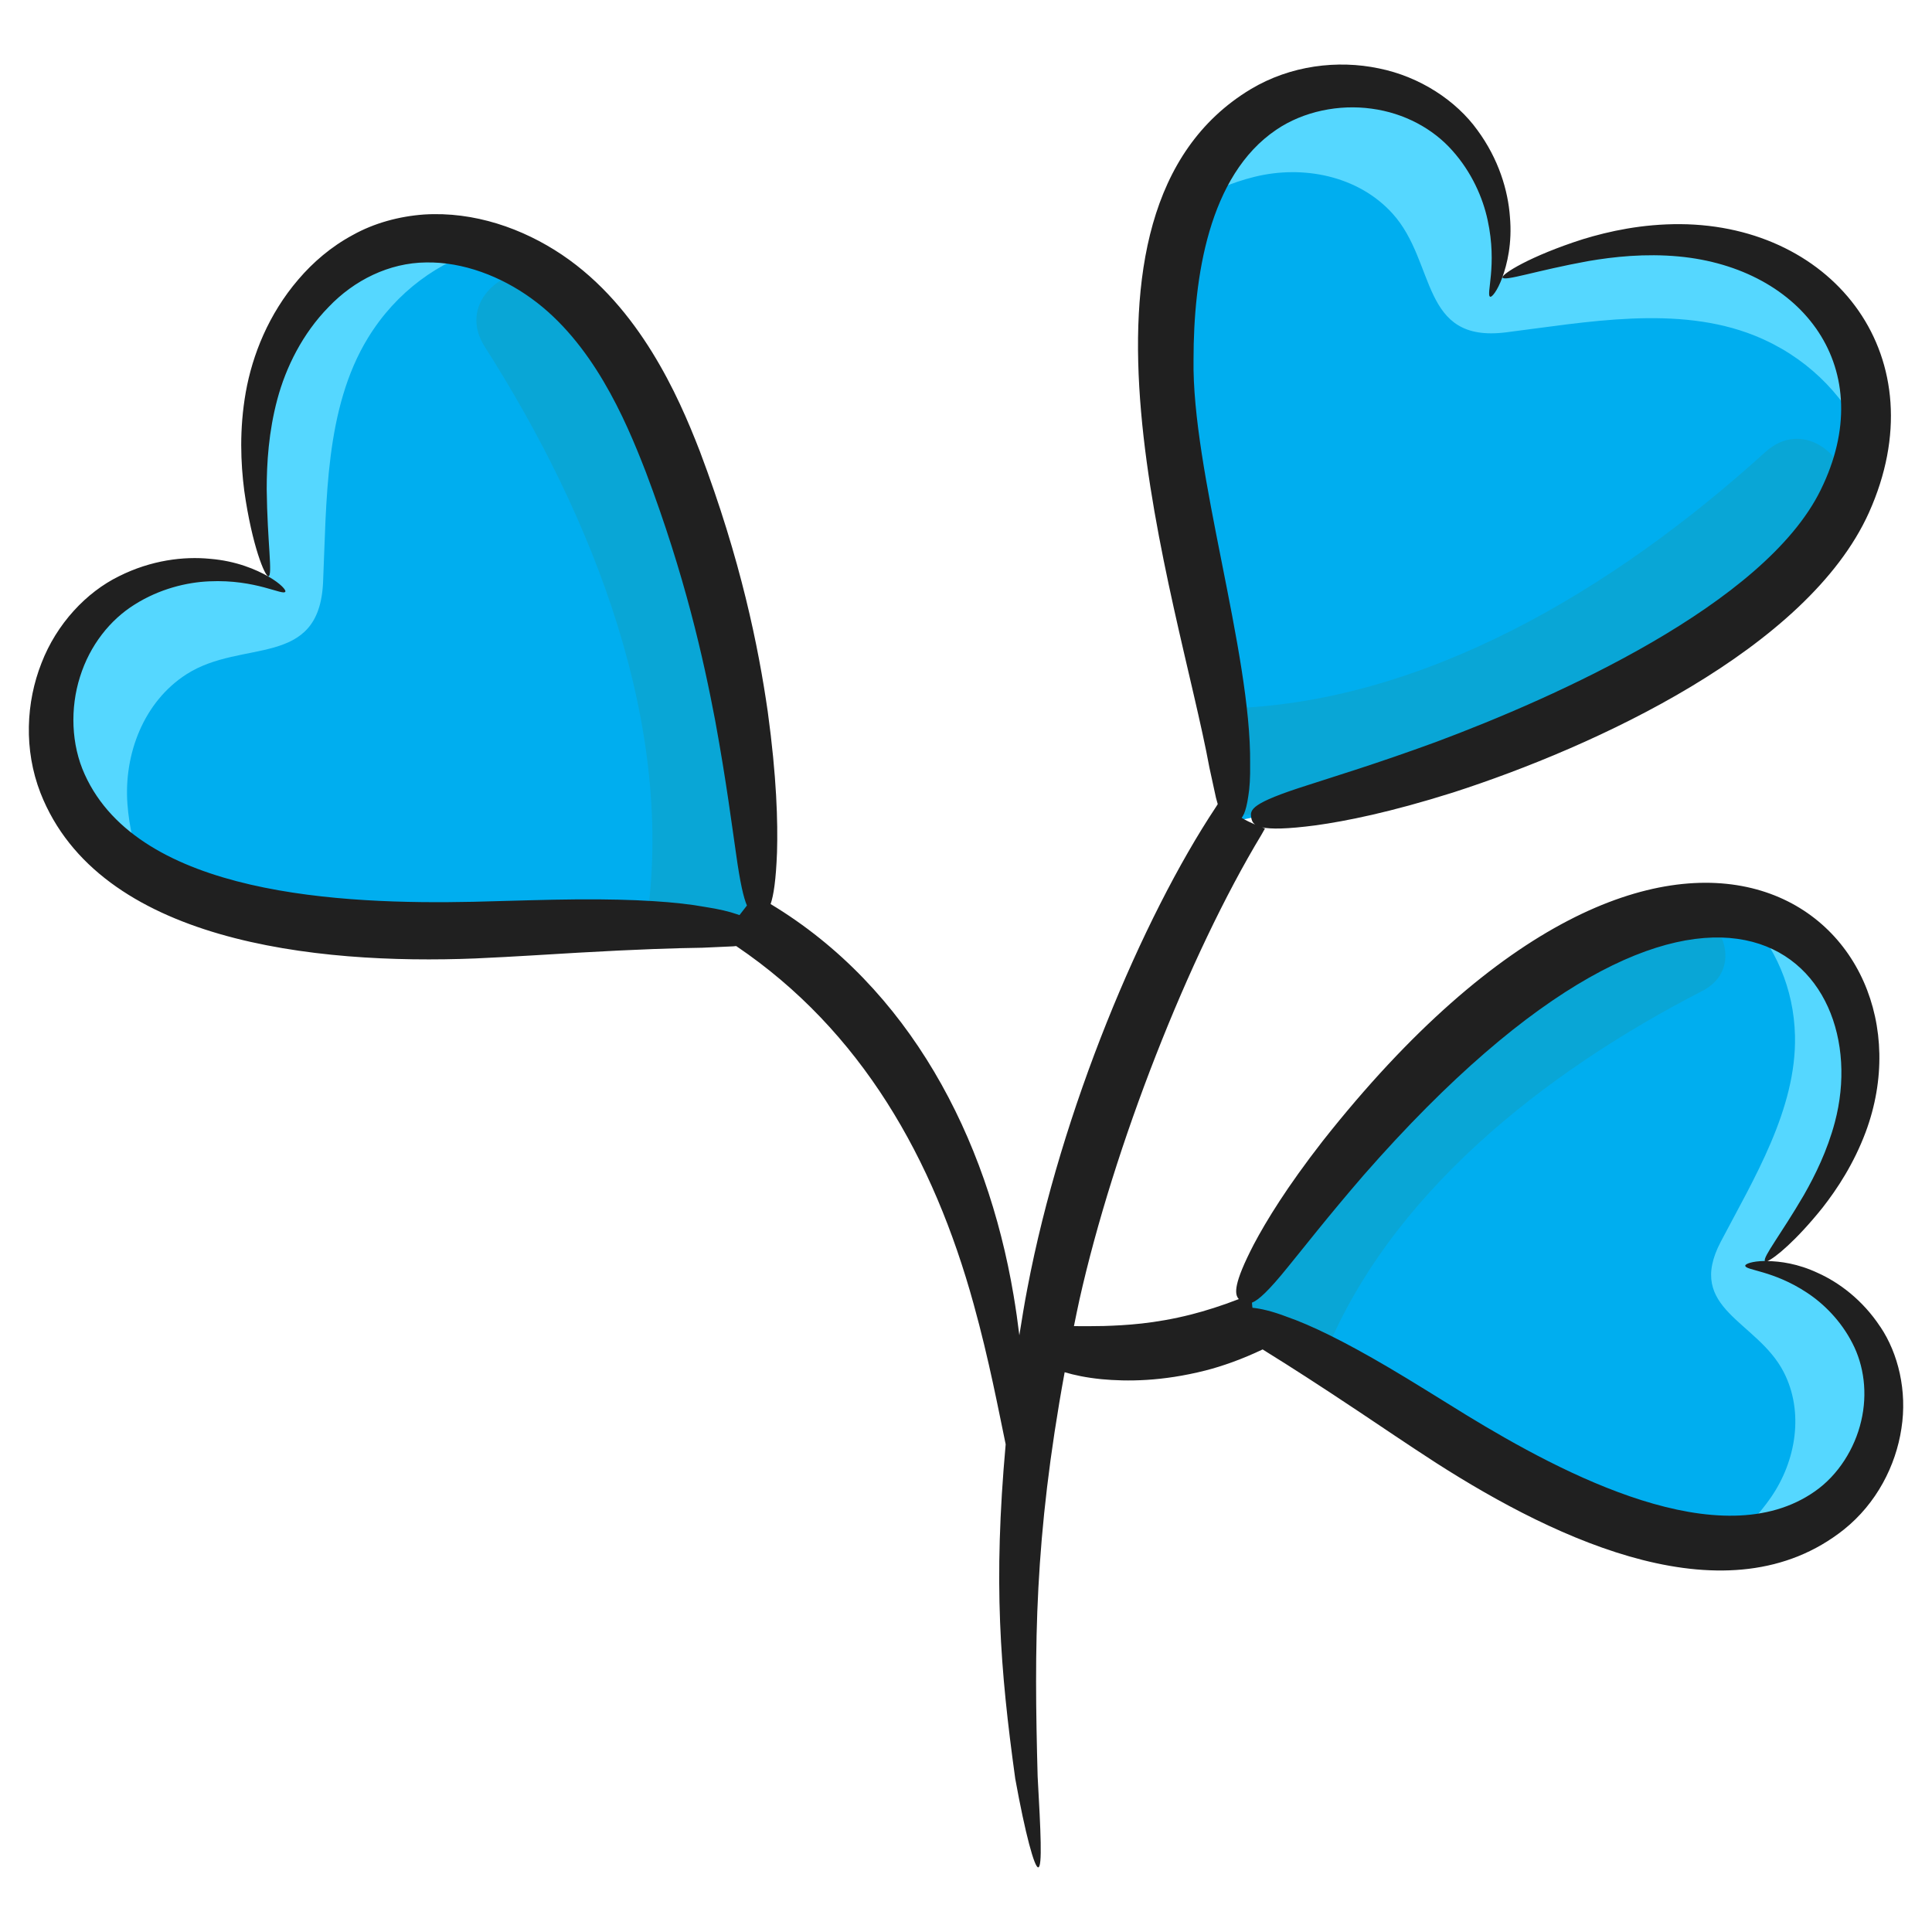 <svg id="Layer_1" enable-background="new 0 0 136 136" height="512" viewBox="0 0 136 136" width="512" xmlns="http://www.w3.org/2000/svg"><g><g><g><path d="m86.812 57.835c-.005-.151-.001-.296-.013-.446-.057-2.503-.341-5.006-.748-7.516-1.847-11.421-6.184-22.802-2.871-33.736.191-.624.405-1.244.659-1.847.971-2.411 2.429-4.643 4.502-6.176 3.772-2.795 9.4-2.741 13.115.129 3.707 2.863 5.189 8.296 3.449 12.643l.868-1.351c4.241-1.72 8.796-3.003 13.353-2.549 4.556.446 9.119 2.893 11.118 7.013 1.03 2.117 1.288 4.479.965 6.805-.183 1.314-.55 2.621-1.075 3.866-.42 1.011-.938 1.974-1.548 2.874-.323.483-.672.946-1.037 1.396-2.616 3.227-6.171 5.652-9.795 7.738-1.064.618-2.139 1.207-3.231 1.784-7.567 3.986-15.707 6.902-24.085 8.651l-.03.004c-.775.163-1.552.311-2.329.451z" fill="#00aeef"/></g><g><path d="m131.21 30.804c-1.566-3.191-4.165-5.761-7.704-7.183-5.432-2.177-11.882-.928-17.5-.225-6.06.758-4.872-4.931-7.984-8.366-2.421-2.672-6.312-3.427-9.723-2.58-1.587.391-3.064 1.034-4.46 1.839.972-2.411 2.429-4.643 4.502-6.176 3.772-2.795 9.4-2.741 13.115.129 3.707 2.863 5.19 8.296 3.449 12.643l.868-1.351c4.241-1.72 8.796-3.003 13.354-2.549 4.556.446 9.119 2.893 11.118 7.013 1.03 2.117 1.288 4.479.965 6.805z" fill="#55d7ff"/></g><g><path d="m90.441 57.114-.03.004c-1.195.142-2.404.233-3.612.271-.057-2.503-.341-5.006-.748-7.516 14.076-.233 27.672-8.48 38.198-18.036 2.587-2.351 5.676.078 5.887 2.834.08 1.066-.279 2.198-1.275 3.103-.434.391-.868.782-1.31 1.166-3.998 3.5-8.378 6.747-13.026 9.522-7.496 4.469-15.688 7.681-24.085 8.651z" fill="#09a6d6"/></g></g><g><g><path d="m53.458 65.703c-.15-.021-.292-.049-.442-.062-2.477-.365-4.992-.506-7.535-.528-11.569-.102-23.518 2.257-33.737-2.85-.583-.293-1.158-.608-1.709-.961-2.213-1.363-4.168-3.176-5.33-5.478-2.12-4.189-1.119-9.727 2.335-12.906 3.447-3.172 9.051-3.719 13.044-1.272l-1.185-1.083c-.981-4.469-1.479-9.176-.265-13.592 1.207-4.416 4.387-8.502 8.785-9.779 2.26-.659 4.632-.516 6.87.194 1.264.402 2.491.983 3.629 1.711.926.585 1.788 1.257 2.572 2.009.421.4.819.822 1.201 1.257 2.74 3.122 4.533 7.035 5.979 10.958.43 1.152.83 2.312 1.214 3.485 2.655 8.13 4.159 16.645 4.473 25.198l-.001.03c.03.791.045 1.582.053 2.372z" fill="#00aeef"/></g><g><path d="m34.287 17.388c-3.409 1.006-6.38 3.135-8.377 6.385-3.061 4.988-2.915 11.557-3.168 17.213-.273 6.101-5.681 3.972-9.591 6.462-3.042 1.937-4.44 5.645-4.18 9.15.119 1.63.503 3.195 1.062 4.706-2.213-1.364-4.168-3.176-5.33-5.478-2.12-4.189-1.119-9.727 2.335-12.906 3.447-3.172 9.051-3.719 13.044-1.272l-1.185-1.083c-.981-4.47-1.479-9.176-.265-13.592 1.207-4.416 4.387-8.501 8.785-9.779 2.26-.659 4.632-.516 6.87.194z" fill="#55d7ff"/></g><g><path d="m53.358 62.005-.001.03c-.061 1.202-.175 2.409-.341 3.606-2.477-.365-4.992-.506-7.535-.528 2.14-13.914-3.7-28.705-11.348-40.689-1.882-2.946 1.033-5.581 3.785-5.326 1.065.101 2.12.645 2.844 1.779.312.494.625.987.929 1.488 2.777 4.53 5.241 9.395 7.193 14.443 3.144 8.141 4.93 16.757 4.473 25.198z" fill="#09a6d6"/></g></g><g><g><path d="m86.816 92.579c.123.051.243.092.363.149 2.045.821 4.02 1.829 5.963 2.94 8.841 5.053 16.879 12.146 26.913 12.796.574.036 1.15.051 1.726.027 2.287-.055 4.577-.566 6.481-1.801 3.47-2.245 5.165-6.899 3.949-10.848-1.214-3.94-5.232-6.841-9.353-6.752l1.382-.298c2.728-2.963 5.194-6.321 6.229-10.216 1.041-3.893.435-8.409-2.342-11.331-1.426-1.503-3.293-2.447-5.309-2.899-1.139-.255-2.33-.357-3.518-.309-.963.034-1.917.163-2.847.387-.498.117-.987.261-1.471.423-3.468 1.158-6.566 3.338-9.405 5.679-.838.685-1.656 1.39-2.469 2.111-5.624 5.004-10.544 10.81-14.576 17.173l-.012.023c-.374.588-.736 1.183-1.092 1.78z" fill="#00aeef"/></g><g><path d="m122.818 64.349c2.146 2.277 3.46 5.213 3.537 8.57.115 5.15-2.909 10.079-5.225 14.491-2.498 4.76 2.557 5.54 4.426 9.166 1.454 2.821.872 6.261-.88 8.81-.813 1.187-1.799 2.206-2.895 3.107 2.287-.055 4.577-.566 6.481-1.801 3.47-2.245 5.165-6.899 3.949-10.848-1.214-3.94-5.232-6.841-9.353-6.752l1.382-.298c2.728-2.963 5.194-6.321 6.23-10.216 1.041-3.893.435-8.409-2.342-11.33-1.426-1.503-3.293-2.447-5.309-2.899z" fill="#55d7ff"/></g><g><path d="m88.532 89.811-.012.023c-.487.941-.936 1.909-1.341 2.893 2.045.821 4.02 1.829 5.963 2.94 4.544-11.528 15.543-20.182 26.673-25.902 2.737-1.405 1.69-4.701-.515-5.728-.854-.396-1.898-.45-2.951.091-.456.237-.912.473-1.366.719-4.12 2.213-8.151 4.818-11.874 7.79-6.001 4.795-11.18 10.553-14.576 17.173z" fill="#09a6d6"/></g><path d="m132.36 93.398c-1.249-1.896-2.904-3.121-4.4-3.792-1.4-.658-2.654-.822-3.542-.834.512-.206 2.018-1.441 3.867-3.746 1.06-1.355 2.213-3.115 3.045-5.332 5.513-14.795-13.278-30.984-38.223.63-2.523 3.243-3.971 5.617-4.847 7.272-1.431 2.76-1.377 3.515-1.054 3.851-1.219.475-2.375.833-3.348 1.083-2.602.659-4.633.763-6.159.812-.842.021-1.525.014-2.101.009.132-.622.249-1.256.39-1.87 2.408-10.741 7.665-24.202 12.816-32.732.084-.148.161-.285.242-.429-.069-.023-.132-.054-.2-.079.608.13 1.721.128 3.799-.146 2.101-.295 5.192-.905 9.631-2.305 10.009-3.228 24.959-10.103 29.285-19.706 4.881-10.879-2.393-20.227-13.285-20.305-2.669-.014-4.993.491-6.855 1.061-3.722 1.188-5.742 2.47-5.65 2.694.111.296 2.363-.487 6.02-1.153 1.824-.312 4.015-.546 6.373-.328 8.749.814 14.196 7.928 9.998 16.441-3.954 8.061-18.664 14.597-27.108 17.748-4.197 1.534-7.1 2.407-9.055 3.046-3.921 1.246-4.027 1.699-3.919 2.277.032.171.083.344.278.482-.332-.142-.652-.297-.954-.473.06-.078.118-.179.174-.31.111-.263.21-.649.293-1.216.097-.569.144-1.314.129-2.29.089-7.808-4.115-20.633-3.983-28.471.001-5.724 1.056-12.933 5.824-16.152 1.918-1.305 4.436-1.804 6.718-1.484 2.302.309 4.317 1.414 5.671 2.943 1.368 1.525 2.155 3.332 2.49 4.904.699 3.2-.147 5.292.184 5.391.106.046.49-.388.843-1.341.346-.944.707-2.426.542-4.279-.131-1.841-.783-4.062-2.292-6.112-1.487-2.061-4.021-3.754-6.937-4.343-2.899-.608-6.214-.216-9.024 1.468-14.507 8.751-5.095 35.842-2.901 47.754.197.907.348 1.599.463 2.13.041.165.082.308.123.441-.047.073-.092.146-.141.222-5.17 7.793-10.879 21.323-13.26 33.863-.212 1.084-.386 2.195-.565 3.302-.11-.91-.243-1.852-.407-2.82-1.872-11.124-7.328-21.644-17.102-27.534.21-.606.377-1.688.451-3.644.063-2.121-.019-5.27-.65-9.882-.662-4.599-1.891-10.686-4.783-18.346-.814-2.098-1.839-4.514-3.361-6.979-1.517-2.451-3.55-4.975-6.35-6.859-2.752-1.847-6.175-3.054-9.714-2.829-1.751.128-3.506.604-5.007 1.444-1.517.815-2.799 1.917-3.835 3.134-2.088 2.433-3.228 5.302-3.696 7.927-.463 2.629-.356 5.004-.108 6.936.545 3.869 1.468 6.076 1.704 6.023.311-.06-.082-2.412-.123-6.128-0-1.851.137-4.05.75-6.337.606-2.261 1.777-4.618 3.604-6.484 1.797-1.893 4.266-3.115 6.865-3.141 2.61-.046 5.274.982 7.42 2.538 2.141 1.545 3.802 3.681 5.076 5.841 1.282 2.169 2.206 4.393 2.973 6.374 2.76 7.31 4.048 13.112 4.882 17.494.805 4.395 1.177 7.404 1.478 9.438.273 1.958.514 3.012.756 3.583-.174.226-.349.451-.523.676-.06-.021-.114-.041-.179-.062-.545-.191-1.271-.364-2.236-.513-1.928-.352-4.818-.564-9.019-.533-2.097.014-4.523.101-7.297.17-9.233.197-23.504-.436-27.36-8.965-.964-2.111-1.031-4.676-.333-6.872.692-2.217 2.121-4.018 3.856-5.094 1.734-1.092 3.647-1.563 5.253-1.628 3.272-.15 5.192 1.036 5.345.727.063-.097-.3-.548-1.18-1.057-.872-.5-2.272-1.105-4.126-1.255-1.837-.181-4.136.088-6.41 1.23-2.282 1.119-4.377 3.331-5.448 6.107-1.088 2.755-1.259 6.089-.073 9.143 4.112 10.489 19.307 12.105 30.614 11.652 2.832-.127 5.228-.292 7.283-.408 4.102-.234 6.836-.321 8.688-.346.927-.042 1.634-.073 2.178-.098.076-.006.142-.013.212-.02 8.818 5.96 13.901 14.986 16.715 25.205 1.089 3.924 1.762 7.522 2.254 9.868-.878 9.755-.395 15.793.673 23.533.71 3.921 1.362 6.292 1.622 6.248.294-.048.173-2.5-.045-6.411-.246-9.172-.247-16.723 1.902-28.444.674.202 1.521.383 2.593.49 1.799.169 4.246.167 7.331-.615 1.182-.301 2.583-.797 4.013-1.48.148.095.304.193.471.296 1.382.857 3.404 2.147 6.408 4.151 1.506 1.003 3.25 2.195 5.348 3.552 8.619 5.517 20.574 11.129 28.692 4.678 2.296-1.838 3.655-4.495 4.047-7.113.414-2.626-.22-5.278-1.486-7.16zm-1.345 6.632c-.446 1.938-1.624 3.812-3.253 4.947-6.637 4.669-17.721-1.204-24.528-5.359-2.077-1.279-3.886-2.418-5.48-3.354-3.191-1.879-5.499-2.989-7.137-3.559-1.112-.427-1.902-.592-2.454-.647-.018-.121-.021-.238-.034-.358.459-.18 1.168-.822 2.532-2.513 1.147-1.398 2.775-3.504 5.339-6.472 24.338-27.787 36.177-15.072 33.161-3.715-.531 1.997-1.383 3.729-2.189 5.139-1.603 2.738-2.883 4.351-2.736 4.626-.003 0-.006-0-.009-0-.902.012-1.378.21-1.372.329-.019.335 1.96.323 4.34 1.901 1.173.768 2.392 1.974 3.2 3.554.815 1.569 1.08 3.53.62 5.482z" fill="#202020"/></g></g></svg>